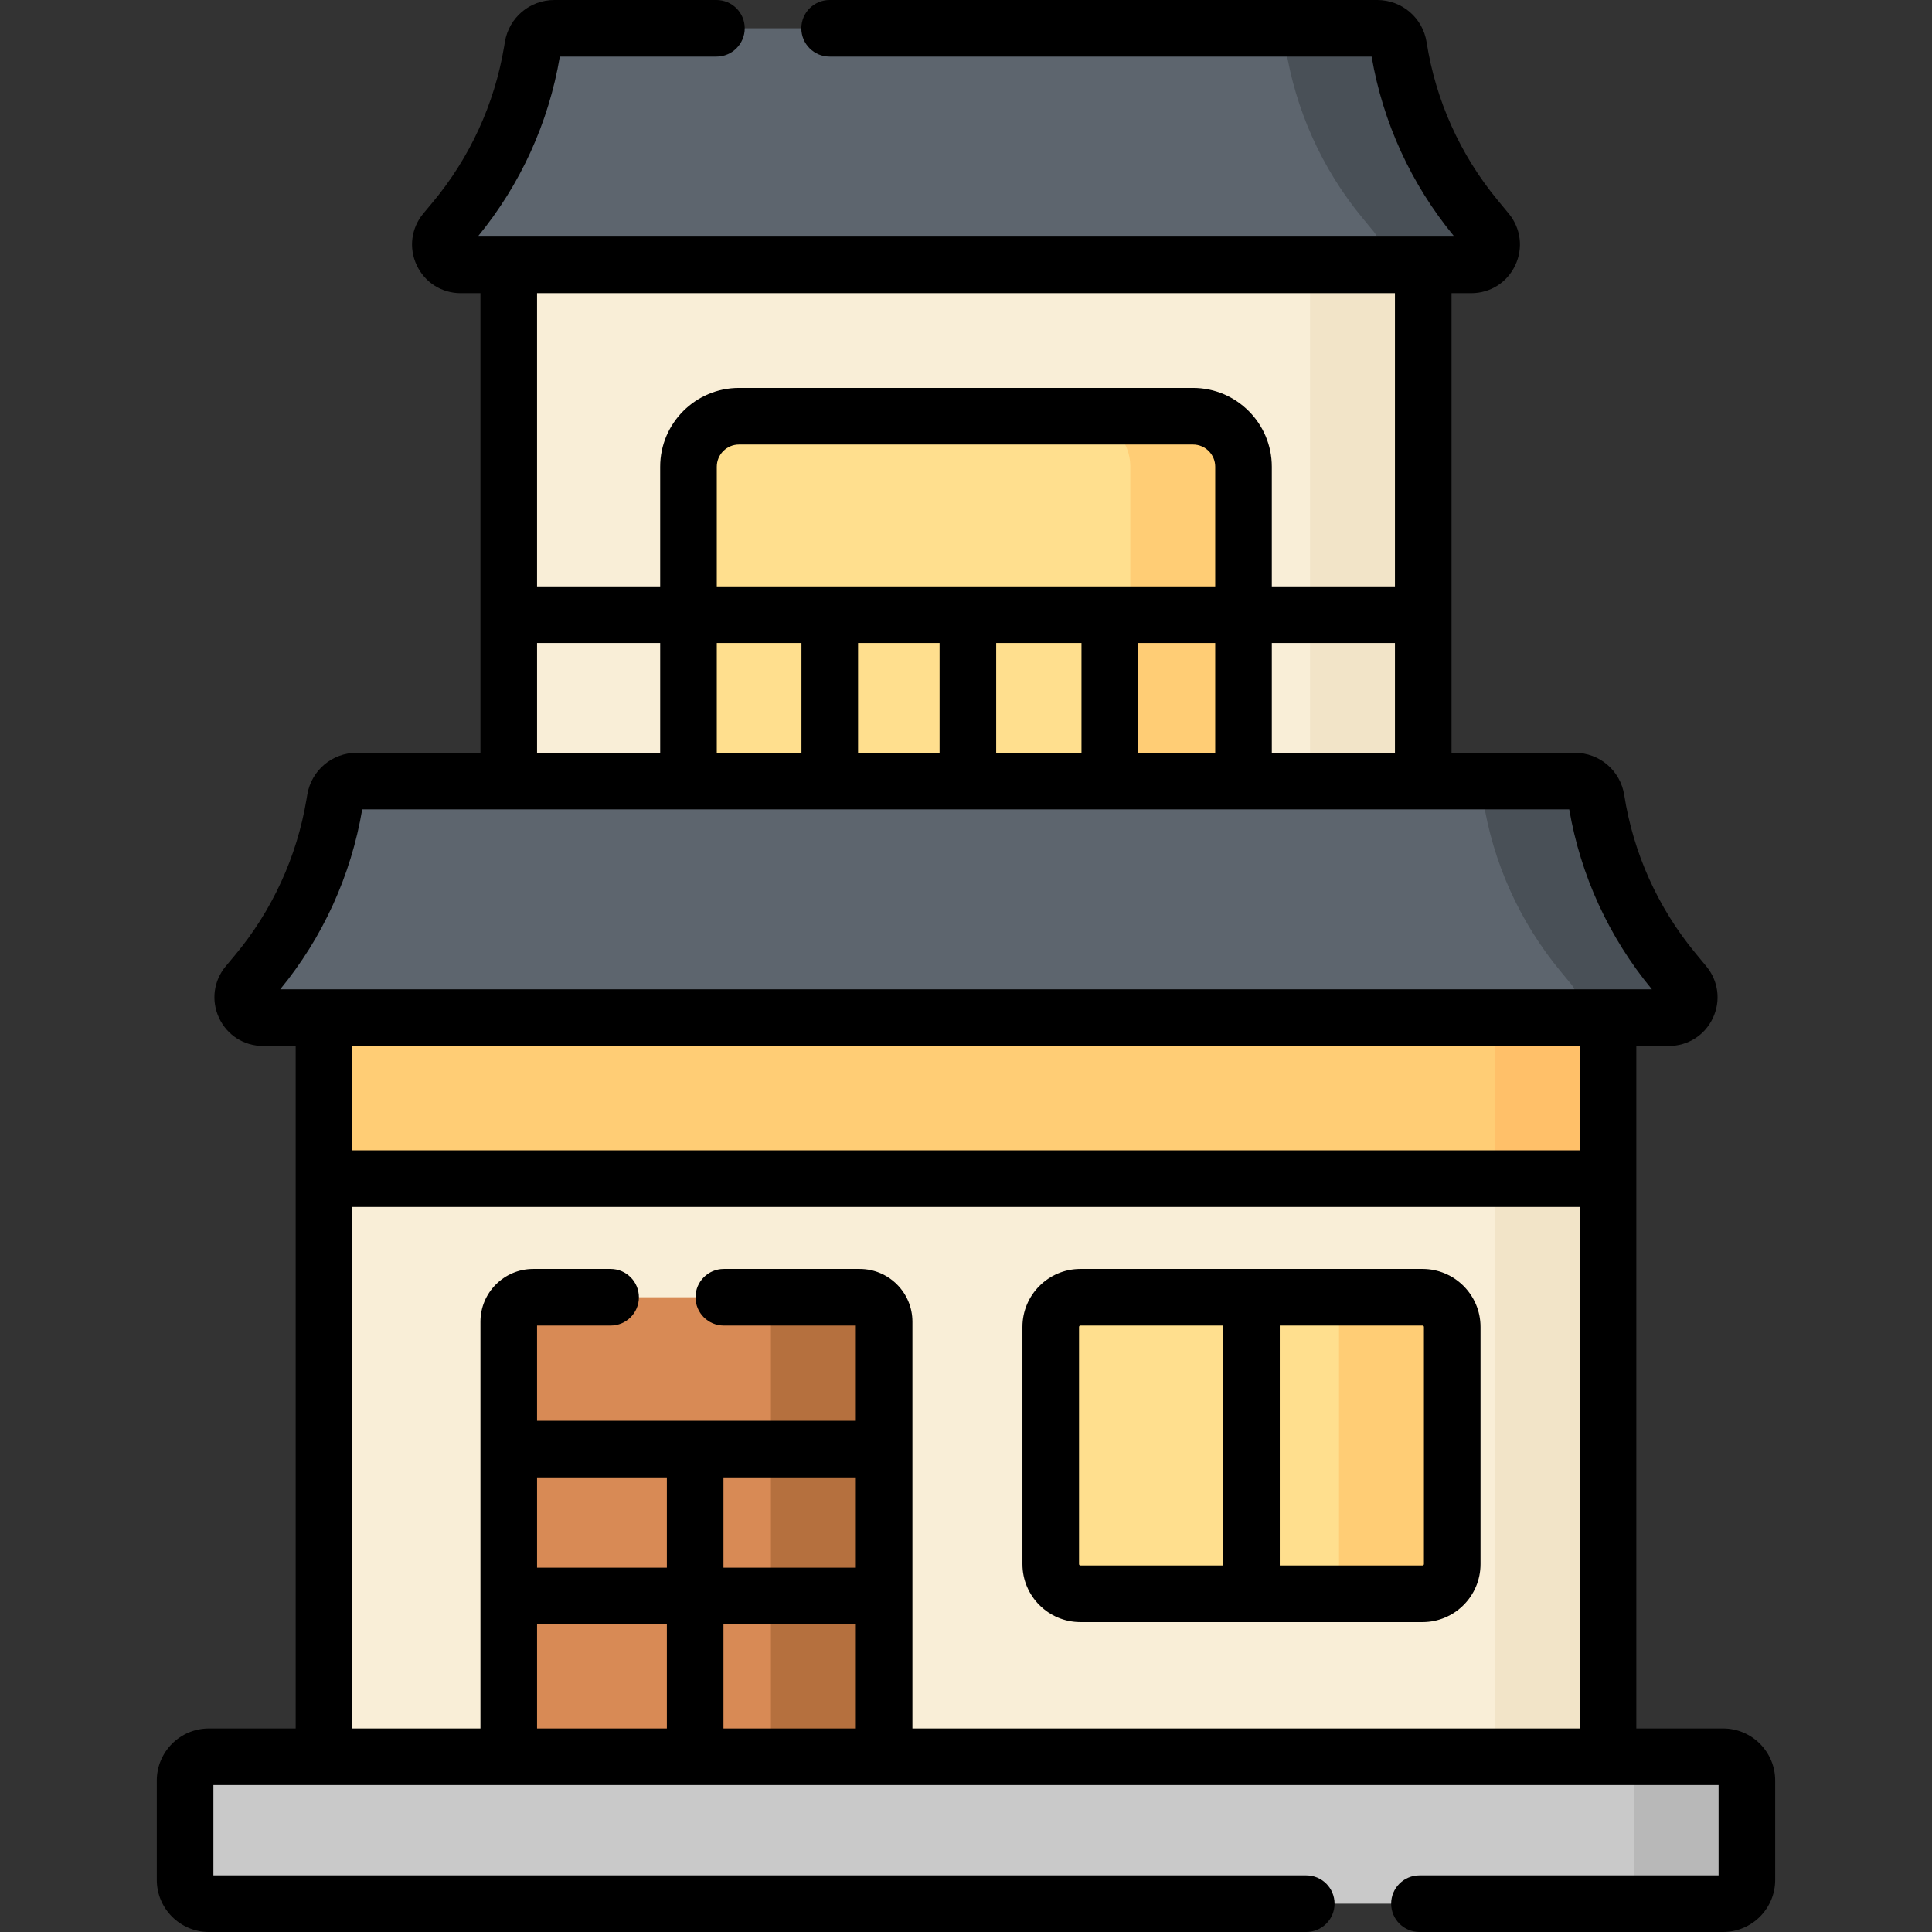 <svg id="Capa_1" enable-background="new 0 0 512 512" height="512" viewBox="0 0 512 512" width="512" xmlns="http://www.w3.org/2000/svg"><rect x="0" y="0" width="512" height="512" fill="#333333" stroke="none"/><g><path d="m85.859 269.69h340.283v195.876h-340.283z" fill="#f9eed7"/><path d="m396.141 269.69h30v195.876h-30z" fill="#f2e4c8"/><path d="m85.859 269.69h340.283v42.664h-340.283z" fill="#ffcd75"/><path d="m134.826 70.193h242.348v136.803h-242.348z" fill="#f9eed7"/><path d="m389.904 70.193h-267.808c-4.565 0-7.057-5.327-4.13-8.831l2.409-2.884c10.739-12.855 17.855-28.342 20.615-44.863l.216-1.292c.465-2.784 2.874-4.823 5.696-4.823h218.056c2.845 0 5.266 2.072 5.706 4.883 2.611 16.69 9.662 32.37 20.414 45.399l2.976 3.606c2.897 3.508.4 8.805-4.15 8.805z" fill="#5d656e"/><path d="m442.274 269.69h-372.548c-4.565 0-7.057-5.327-4.13-8.831l2.409-2.884c10.739-12.855 17.855-28.342 20.615-44.863l.216-1.292c.465-2.784 2.874-4.823 5.696-4.823h322.796c2.845 0 5.266 2.072 5.706 4.883 2.611 16.69 9.662 32.37 20.415 45.399l2.976 3.606c2.896 3.508.4 8.805-4.151 8.805z" fill="#5d656e"/><path d="m456.645 504.5h-401.29c-3.479 0-6.3-2.821-6.3-6.3v-26.334c0-3.479 2.821-6.3 6.3-6.3h401.29c3.479 0 6.3 2.821 6.3 6.3v26.334c0 3.479-2.82 6.3-6.3 6.3z" fill="#c9c9c9"/><path d="m456.645 465.566h-30c3.479 0 6.3 2.821 6.3 6.3v26.334c0 3.479-2.821 6.3-6.3 6.3h30c3.479 0 6.3-2.821 6.3-6.3v-26.334c0-3.479-2.82-6.3-6.3-6.3z" fill="#b8b8b8"/><path d="m234.304 465.566h-99.478v-115.299c0-3.579 2.901-6.48 6.48-6.48h86.518c3.579 0 6.48 2.901 6.48 6.48z" fill="#d88a55"/><path d="m376.988 422.371h-90.67c-4.344 0-7.865-3.521-7.865-7.865v-62.853c0-4.344 3.521-7.865 7.865-7.865h90.67c4.344 0 7.865 3.521 7.865 7.865v62.853c.001 4.343-3.521 7.865-7.865 7.865z" fill="#ffdf8e"/><path d="m329.544 206.996h-147.088v-83.304c0-7.393 5.993-13.386 13.386-13.386h120.315c7.393 0 13.386 5.993 13.386 13.386v83.304z" fill="#ffdf8e"/><path d="m396.141 269.69h30v42.664h-30z" fill="#ffc069"/><path d="m347.174 70.193h30v136.803h-30z" fill="#f2e4c8"/><path d="m394.054 61.387-2.976-3.605c-10.753-13.028-17.804-28.709-20.414-45.398-.44-2.811-2.861-4.883-5.706-4.883h-30c2.845 0 5.266 2.072 5.706 4.883 2.611 16.689 9.662 32.37 20.414 45.398l2.976 3.605c2.896 3.51.4 8.807-4.15 8.807h30c4.55-.001 7.047-5.298 4.15-8.807z" fill="#495057"/><path d="m446.425 260.883-2.976-3.606c-10.753-13.028-17.804-28.709-20.415-45.398-.44-2.811-2.861-4.883-5.706-4.883h-30c2.845 0 5.266 2.072 5.706 4.883 2.611 16.69 9.662 32.37 20.415 45.398l2.976 3.606c2.896 3.509.4 8.806-4.15 8.806h30c4.55.001 7.046-5.296 4.15-8.806z" fill="#495057"/><path d="m227.825 343.787h-30c3.579 0 6.48 2.901 6.48 6.48v115.299h30v-115.299c-.001-3.578-2.902-6.48-6.48-6.48z" fill="#b5703e"/><path d="m376.988 343.787h-30c4.344 0 7.865 3.521 7.865 7.865v62.853c0 4.344-3.521 7.865-7.865 7.865h30c4.344 0 7.865-3.522 7.865-7.865v-62.853c.001-4.343-3.521-7.865-7.865-7.865z" fill="#ffcd75"/><path d="m316.157 110.306h-30c7.393 0 13.387 5.993 13.387 13.386v83.304h30v-83.304c0-7.393-5.993-13.386-13.387-13.386z" fill="#ffcd75"/><g><path d="m456.645 458.066h-23.004v-180.876h8.633c5.039 0 9.504-2.832 11.652-7.39 2.148-4.559 1.49-9.804-1.718-13.69l-2.976-3.607c-9.89-11.982-16.388-26.432-18.789-41.782-1.017-6.504-6.533-11.225-13.116-11.225h-32.654v-121.803h5.23c5.039 0 9.504-2.831 11.652-7.39 2.149-4.559 1.49-9.804-1.718-13.691l-2.977-3.604c-9.891-11.985-16.388-26.434-18.788-41.783-1.016-6.504-6.531-11.225-13.114-11.225h-145.095c-4.143 0-7.5 3.357-7.5 7.5s3.357 7.5 7.5 7.5h143.63c2.992 17.463 10.512 33.877 21.801 47.556l.114.138h-258.785c11.277-13.712 18.787-30.183 21.739-47.694h41.501c4.143 0 7.5-3.357 7.5-7.5s-3.357-7.5-7.5-7.5h-42.961c-6.514 0-12.021 4.663-13.094 11.088l-.216 1.292c-2.538 15.191-9.099 29.47-18.975 41.291l-2.407 2.884c-3.241 3.88-3.924 9.135-1.782 13.715 2.142 4.579 6.612 7.424 11.668 7.424h5.229v121.803h-32.793c-6.514 0-12.021 4.663-13.094 11.089l-.216 1.291c-2.539 15.192-9.1 29.471-18.973 41.291l-2.41 2.884c-3.241 3.88-3.924 9.135-1.782 13.715 2.142 4.579 6.613 7.424 11.669 7.424h8.633v180.877h-23.004c-7.609 0-13.8 6.19-13.8 13.8v26.332c0 7.609 6.191 13.8 13.8 13.8h290.818c4.143 0 7.5-3.357 7.5-7.5s-3.357-7.5-7.5-7.5h-289.618v-23.934h398.89v23.934h-79.271c-4.143 0-7.5 3.357-7.5 7.5s3.357 7.5 7.5 7.5h80.472c7.609 0 13.8-6.19 13.8-13.8v-26.334c-.001-7.609-6.191-13.8-13.801-13.8zm-119.601-258.57v-29.092h32.63v29.092zm-147.088-29.092h22.44v29.092h-22.44zm132.088-15h-132.088v-31.712c0-3.246 2.641-5.887 5.887-5.887h120.315c3.245 0 5.886 2.641 5.886 5.887zm-94.648 15h21.604v29.092h-21.604zm36.604 0h22.604v29.092h-22.604zm37.604 0h20.44v29.092h-20.44zm68.07-92.711v77.711h-32.63v-31.712c0-11.517-9.369-20.887-20.886-20.887h-120.315c-11.517 0-20.887 9.37-20.887 20.887v31.712h-32.63v-77.711zm-227.348 92.711h32.63v29.092h-32.63zm-46.333 44.092h319.87c2.994 17.465 10.514 33.879 21.802 47.555l.114.139h-363.526c11.277-13.71 18.786-30.181 21.74-47.694zm322.648 62.694v27.664h-325.282v-27.664zm-325.282 42.663h325.282v138.213h-176.837v-107.798c0-7.709-6.271-13.98-13.979-13.98h-36.007c-4.143 0-7.5 3.357-7.5 7.5s3.357 7.5 7.5 7.5h34.986v25.244h-84.479v-25.244h19.492c4.143 0 7.5-3.357 7.5-7.5s-3.357-7.5-7.5-7.5h-20.512c-7.709 0-13.98 6.271-13.98 13.98v107.799h-33.966zm133.445 95.609h-35.078v-23.931h35.078zm-50.078 0h-34.4v-23.931h34.4zm-34.4 15h34.4v27.604h-34.4zm49.4 0h35.078v27.604h-35.078z"/><path d="m286.318 429.871h90.67c8.473 0 15.365-6.894 15.365-15.366v-62.853c0-8.473-6.893-15.365-15.365-15.365h-90.67c-8.473 0-15.365 6.893-15.365 15.365v62.853c0 8.473 6.892 15.366 15.365 15.366zm91.035-78.219v62.853c0 .202-.164.366-.365.366h-37.835v-63.584h37.835c.201 0 .365.164.365.365zm-91.4 0c0-.201.164-.365.365-.365h37.835v63.584h-37.835c-.201 0-.365-.164-.365-.366z"/></g></g></svg>
